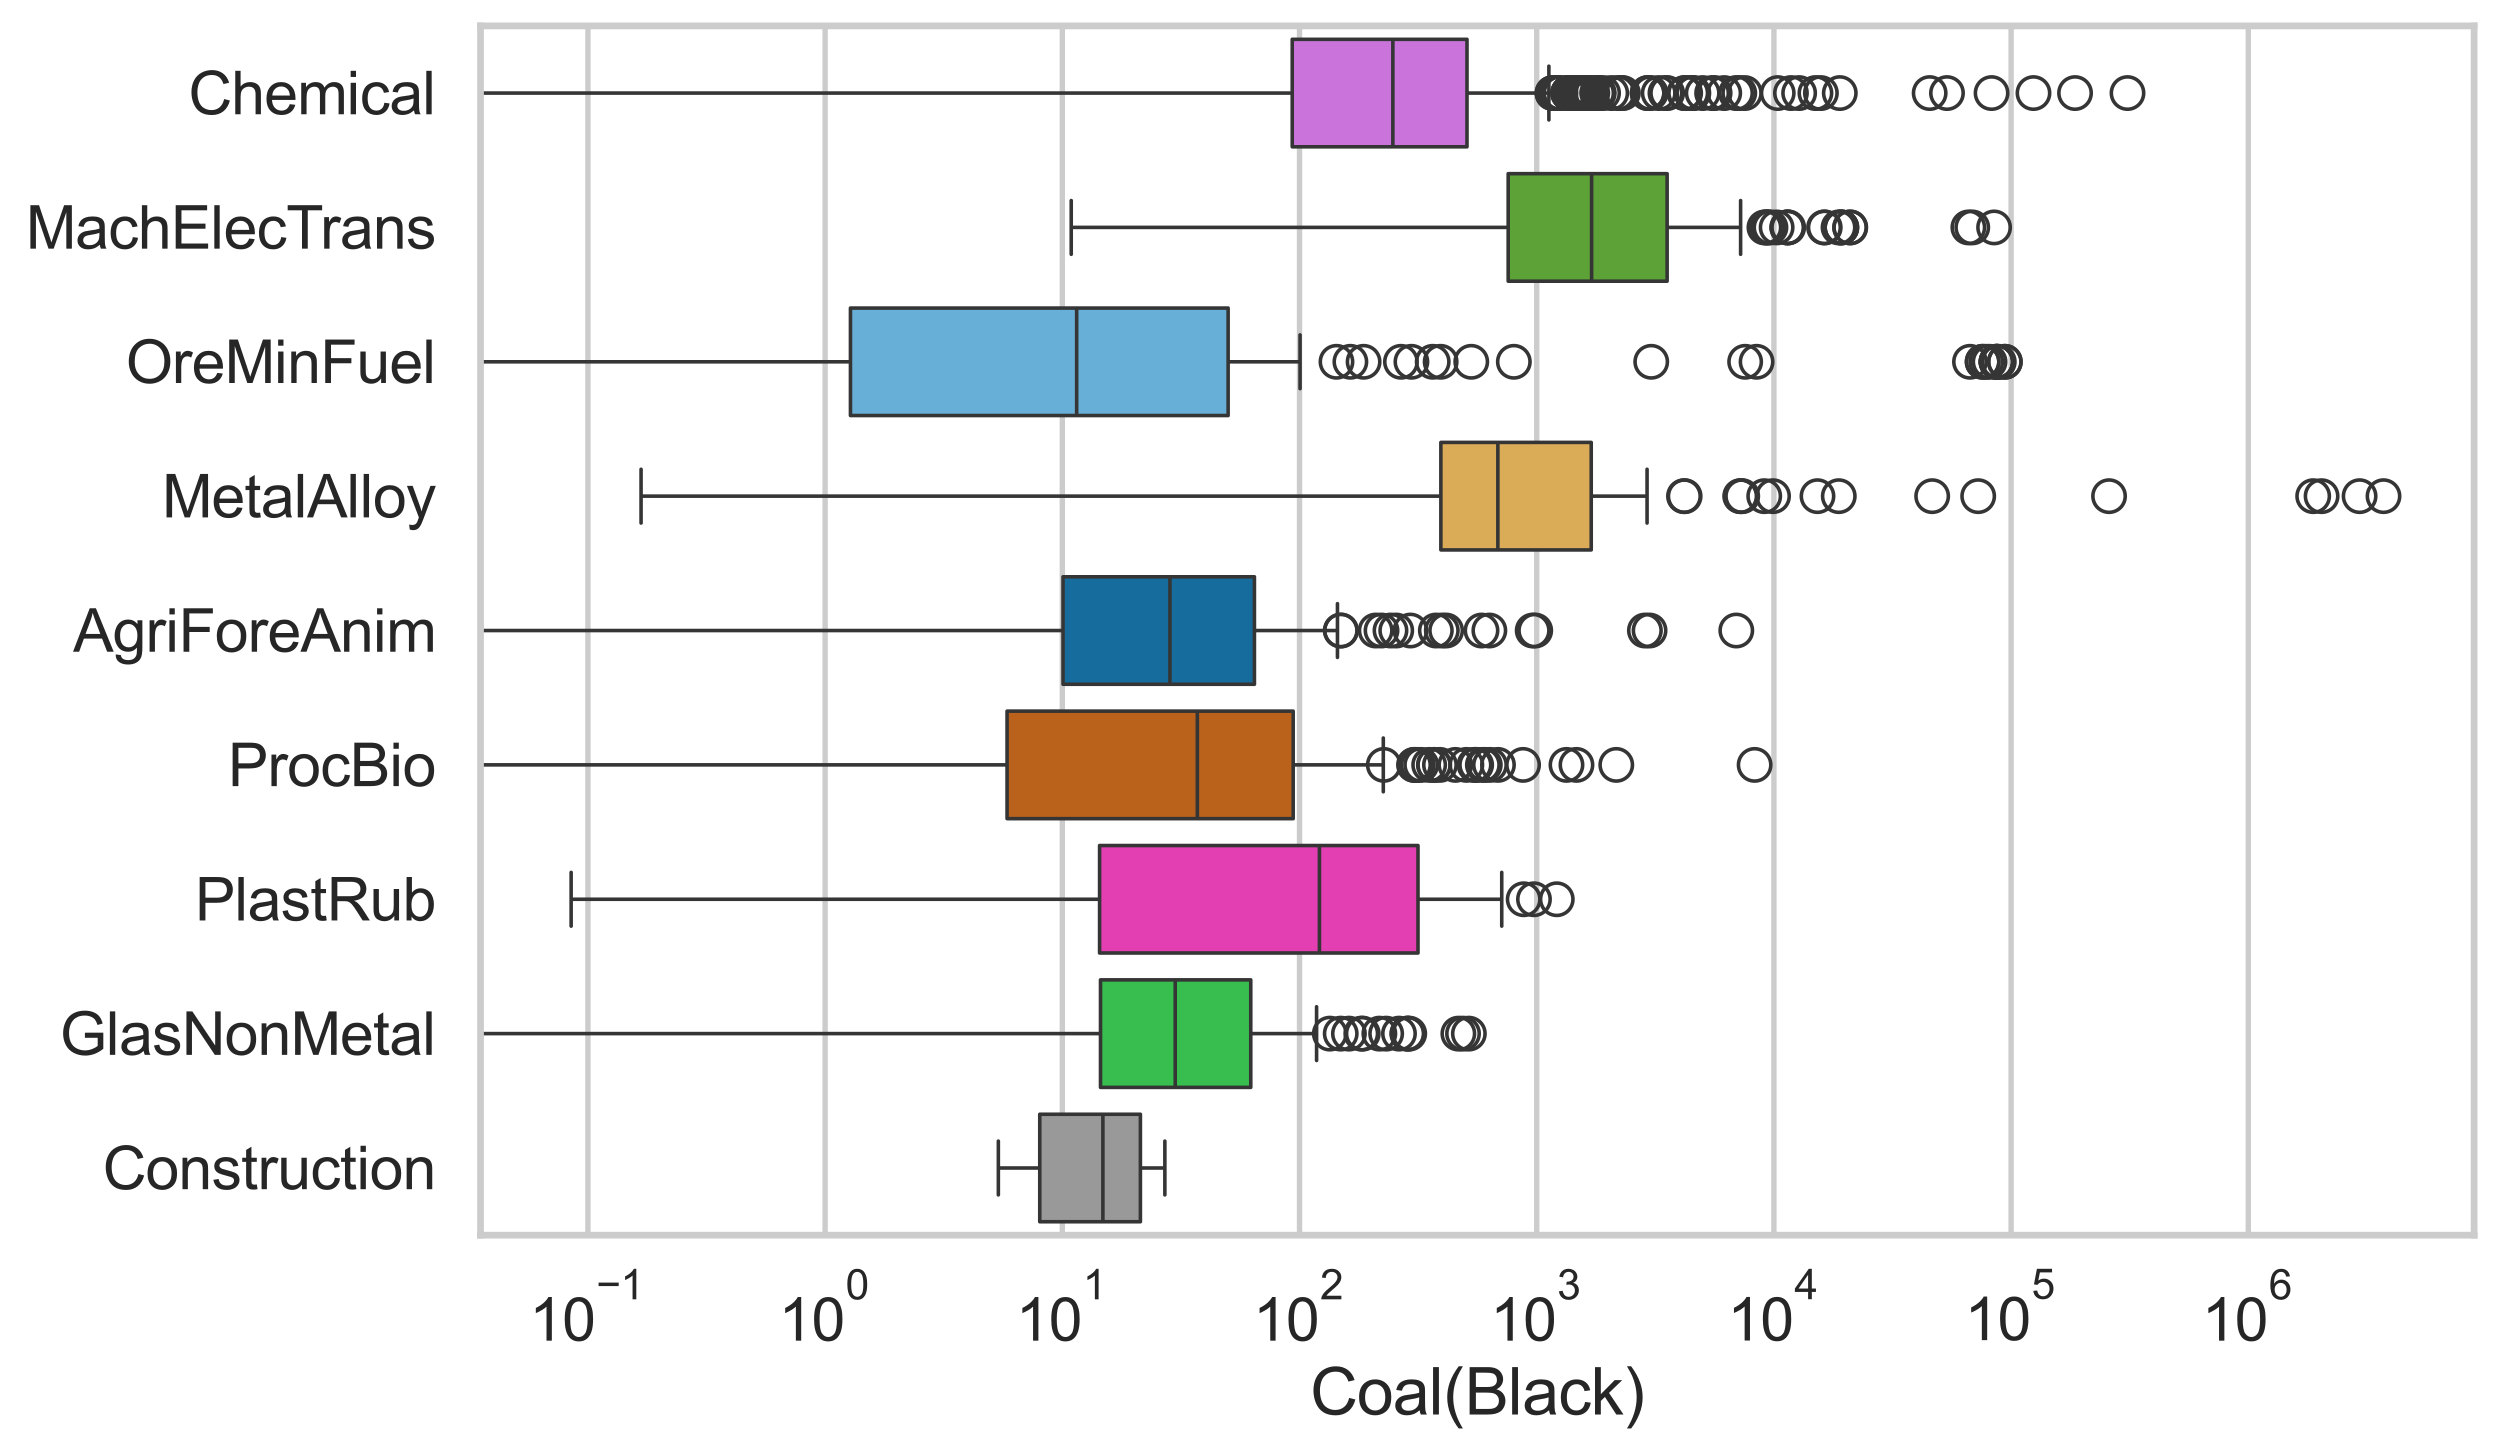 <?xml version="1.0" encoding="utf-8" standalone="no"?>
<!DOCTYPE svg PUBLIC "-//W3C//DTD SVG 1.1//EN"
  "http://www.w3.org/Graphics/SVG/1.1/DTD/svg11.dtd">
<svg xmlns:xlink="http://www.w3.org/1999/xlink" width="695.577pt" height="404.551pt" viewBox="0 0 695.577 404.551" xmlns="http://www.w3.org/2000/svg" version="1.1">
 <defs>
  <style type="text/css">*{stroke-linejoin: round; stroke-linecap: butt}</style>
 </defs>
 <g id="figure_1">
  <g id="patch_1">
   <path d="M 0 404.551 
L 695.577 404.551 
L 695.577 0 
L 0 0 
z
" style="fill: #ffffff"/>
  </g>
  <g id="axes_1">
   <g id="patch_2">
    <path d="M 133.697 343.665 
L 688.377 343.665 
L 688.377 7.2 
L 133.697 7.2 
z
" style="fill: #ffffff"/>
   </g>
   <g id="matplotlib.axis_1">
    <g id="xtick_1">
     <g id="line2d_1">
      <path d="M 163.581 343.665 
L 163.581 7.2 
" clip-path="url(#p804a1755b0)" style="fill: none; stroke: #cccccc; stroke-width: 1.5; stroke-linecap: round"/>
     </g>
     <g id="text_1">
      <!-- $\mathdefault{10^{-1}}$ -->
      <g style="fill: #262626" transform="translate(147.246 373.18) scale(0.165 -0.165)">
       <defs>
        <path id="ArialMT-31" d="M 2384 0 
L 1822 0 
L 1822 3584 
Q 1619 3391 1289 3197 
Q 959 3003 697 2906 
L 697 3450 
Q 1169 3672 1522 3987 
Q 1875 4303 2022 4600 
L 2384 4600 
L 2384 0 
z
" transform="scale(0.016)"/>
        <path id="ArialMT-30" d="M 266 2259 
Q 266 3072 433 3567 
Q 600 4063 929 4331 
Q 1259 4600 1759 4600 
Q 2128 4600 2406 4451 
Q 2684 4303 2865 4023 
Q 3047 3744 3150 3342 
Q 3253 2941 3253 2259 
Q 3253 1453 3087 958 
Q 2922 463 2592 192 
Q 2263 -78 1759 -78 
Q 1097 -78 719 397 
Q 266 969 266 2259 
z
M 844 2259 
Q 844 1131 1108 757 
Q 1372 384 1759 384 
Q 2147 384 2411 759 
Q 2675 1134 2675 2259 
Q 2675 3391 2411 3762 
Q 2147 4134 1753 4134 
Q 1366 4134 1134 3806 
Q 844 3388 844 2259 
z
" transform="scale(0.016)"/>
        <path id="ArialMT-2212" d="M 3381 1997 
L 356 1997 
L 356 2522 
L 3381 2522 
L 3381 1997 
z
" transform="scale(0.016)"/>
       </defs>
       <use xlink:href="#ArialMT-31" transform="translate(0 0.994)"/>
       <use xlink:href="#ArialMT-30" transform="translate(55.615 0.994)"/>
       <use xlink:href="#ArialMT-2212" transform="translate(112.973 70.688) scale(0.7)"/>
       <use xlink:href="#ArialMT-31" transform="translate(153.852 70.688) scale(0.7)"/>
      </g>
     </g>
    </g>
    <g id="xtick_2">
     <g id="line2d_2">
      <path d="M 229.576 343.665 
L 229.576 7.2 
" clip-path="url(#p804a1755b0)" style="fill: none; stroke: #cccccc; stroke-width: 1.5; stroke-linecap: round"/>
     </g>
     <g id="text_2">
      <!-- $\mathdefault{10^{0}}$ -->
      <g style="fill: #262626" transform="translate(216.624 373.18) scale(0.165 -0.165)">
       <use xlink:href="#ArialMT-31" transform="translate(0 0.994)"/>
       <use xlink:href="#ArialMT-30" transform="translate(55.615 0.994)"/>
       <use xlink:href="#ArialMT-30" transform="translate(112.973 70.688) scale(0.7)"/>
      </g>
     </g>
    </g>
    <g id="xtick_3">
     <g id="line2d_3">
      <path d="M 295.571 343.665 
L 295.571 7.2 
" clip-path="url(#p804a1755b0)" style="fill: none; stroke: #cccccc; stroke-width: 1.5; stroke-linecap: round"/>
     </g>
     <g id="text_3">
      <!-- $\mathdefault{10^{1}}$ -->
      <g style="fill: #262626" transform="translate(282.619 373.18) scale(0.165 -0.165)">
       <use xlink:href="#ArialMT-31" transform="translate(0 0.994)"/>
       <use xlink:href="#ArialMT-30" transform="translate(55.615 0.994)"/>
       <use xlink:href="#ArialMT-31" transform="translate(112.973 70.688) scale(0.7)"/>
      </g>
     </g>
    </g>
    <g id="xtick_4">
     <g id="line2d_4">
      <path d="M 361.566 343.665 
L 361.566 7.2 
" clip-path="url(#p804a1755b0)" style="fill: none; stroke: #cccccc; stroke-width: 1.5; stroke-linecap: round"/>
     </g>
     <g id="text_4">
      <!-- $\mathdefault{10^{2}}$ -->
      <g style="fill: #262626" transform="translate(348.614 373.18) scale(0.165 -0.165)">
       <defs>
        <path id="ArialMT-32" d="M 3222 541 
L 3222 0 
L 194 0 
Q 188 203 259 391 
Q 375 700 629 1000 
Q 884 1300 1366 1694 
Q 2113 2306 2375 2664 
Q 2638 3022 2638 3341 
Q 2638 3675 2398 3904 
Q 2159 4134 1775 4134 
Q 1369 4134 1125 3890 
Q 881 3647 878 3216 
L 300 3275 
Q 359 3922 746 4261 
Q 1134 4600 1788 4600 
Q 2447 4600 2831 4234 
Q 3216 3869 3216 3328 
Q 3216 3053 3103 2787 
Q 2991 2522 2730 2228 
Q 2469 1934 1863 1422 
Q 1356 997 1212 845 
Q 1069 694 975 541 
L 3222 541 
z
" transform="scale(0.016)"/>
       </defs>
       <use xlink:href="#ArialMT-31" transform="translate(0 0.994)"/>
       <use xlink:href="#ArialMT-30" transform="translate(55.615 0.994)"/>
       <use xlink:href="#ArialMT-32" transform="translate(112.973 70.688) scale(0.7)"/>
      </g>
     </g>
    </g>
    <g id="xtick_5">
     <g id="line2d_5">
      <path d="M 427.561 343.665 
L 427.561 7.2 
" clip-path="url(#p804a1755b0)" style="fill: none; stroke: #cccccc; stroke-width: 1.5; stroke-linecap: round"/>
     </g>
     <g id="text_5">
      <!-- $\mathdefault{10^{3}}$ -->
      <g style="fill: #262626" transform="translate(414.609 373.18) scale(0.165 -0.165)">
       <defs>
        <path id="ArialMT-33" d="M 269 1209 
L 831 1284 
Q 928 806 1161 595 
Q 1394 384 1728 384 
Q 2125 384 2398 659 
Q 2672 934 2672 1341 
Q 2672 1728 2419 1979 
Q 2166 2231 1775 2231 
Q 1616 2231 1378 2169 
L 1441 2663 
Q 1497 2656 1531 2656 
Q 1891 2656 2178 2843 
Q 2466 3031 2466 3422 
Q 2466 3731 2256 3934 
Q 2047 4138 1716 4138 
Q 1388 4138 1169 3931 
Q 950 3725 888 3313 
L 325 3413 
Q 428 3978 793 4289 
Q 1159 4600 1703 4600 
Q 2078 4600 2393 4439 
Q 2709 4278 2876 4000 
Q 3044 3722 3044 3409 
Q 3044 3113 2884 2869 
Q 2725 2625 2413 2481 
Q 2819 2388 3044 2092 
Q 3269 1797 3269 1353 
Q 3269 753 2831 336 
Q 2394 -81 1725 -81 
Q 1122 -81 723 278 
Q 325 638 269 1209 
z
" transform="scale(0.016)"/>
       </defs>
       <use xlink:href="#ArialMT-31" transform="translate(0 0.994)"/>
       <use xlink:href="#ArialMT-30" transform="translate(55.615 0.994)"/>
       <use xlink:href="#ArialMT-33" transform="translate(112.973 70.688) scale(0.7)"/>
      </g>
     </g>
    </g>
    <g id="xtick_6">
     <g id="line2d_6">
      <path d="M 493.556 343.665 
L 493.556 7.2 
" clip-path="url(#p804a1755b0)" style="fill: none; stroke: #cccccc; stroke-width: 1.5; stroke-linecap: round"/>
     </g>
     <g id="text_6">
      <!-- $\mathdefault{10^{4}}$ -->
      <g style="fill: #262626" transform="translate(480.603 373.015) scale(0.165 -0.165)">
       <defs>
        <path id="ArialMT-34" d="M 2069 0 
L 2069 1097 
L 81 1097 
L 81 1613 
L 2172 4581 
L 2631 4581 
L 2631 1613 
L 3250 1613 
L 3250 1097 
L 2631 1097 
L 2631 0 
L 2069 0 
z
M 2069 1613 
L 2069 3678 
L 634 1613 
L 2069 1613 
z
" transform="scale(0.016)"/>
       </defs>
       <use xlink:href="#ArialMT-31" transform="translate(0 0.202)"/>
       <use xlink:href="#ArialMT-30" transform="translate(55.615 0.202)"/>
       <use xlink:href="#ArialMT-34" transform="translate(112.973 69.895) scale(0.7)"/>
      </g>
     </g>
    </g>
    <g id="xtick_7">
     <g id="line2d_7">
      <path d="M 559.551 343.665 
L 559.551 7.2 
" clip-path="url(#p804a1755b0)" style="fill: none; stroke: #cccccc; stroke-width: 1.5; stroke-linecap: round"/>
     </g>
     <g id="text_7">
      <!-- $\mathdefault{10^{5}}$ -->
      <g style="fill: #262626" transform="translate(546.598 373.015) scale(0.165 -0.165)">
       <defs>
        <path id="ArialMT-35" d="M 266 1200 
L 856 1250 
Q 922 819 1161 601 
Q 1400 384 1738 384 
Q 2144 384 2425 690 
Q 2706 997 2706 1503 
Q 2706 1984 2436 2262 
Q 2166 2541 1728 2541 
Q 1456 2541 1237 2417 
Q 1019 2294 894 2097 
L 366 2166 
L 809 4519 
L 3088 4519 
L 3088 3981 
L 1259 3981 
L 1013 2750 
Q 1425 3038 1878 3038 
Q 2478 3038 2890 2622 
Q 3303 2206 3303 1553 
Q 3303 931 2941 478 
Q 2500 -78 1738 -78 
Q 1113 -78 717 272 
Q 322 622 266 1200 
z
" transform="scale(0.016)"/>
       </defs>
       <use xlink:href="#ArialMT-31" transform="translate(0 0.88)"/>
       <use xlink:href="#ArialMT-30" transform="translate(55.615 0.88)"/>
       <use xlink:href="#ArialMT-35" transform="translate(112.973 70.573) scale(0.7)"/>
      </g>
     </g>
    </g>
    <g id="xtick_8">
     <g id="line2d_8">
      <path d="M 625.546 343.665 
L 625.546 7.2 
" clip-path="url(#p804a1755b0)" style="fill: none; stroke: #cccccc; stroke-width: 1.5; stroke-linecap: round"/>
     </g>
     <g id="text_8">
      <!-- $\mathdefault{10^{6}}$ -->
      <g style="fill: #262626" transform="translate(612.593 373.18) scale(0.165 -0.165)">
       <defs>
        <path id="ArialMT-36" d="M 3184 3459 
L 2625 3416 
Q 2550 3747 2413 3897 
Q 2184 4138 1850 4138 
Q 1581 4138 1378 3988 
Q 1113 3794 959 3422 
Q 806 3050 800 2363 
Q 1003 2672 1297 2822 
Q 1591 2972 1913 2972 
Q 2475 2972 2870 2558 
Q 3266 2144 3266 1488 
Q 3266 1056 3080 686 
Q 2894 316 2569 119 
Q 2244 -78 1831 -78 
Q 1128 -78 684 439 
Q 241 956 241 2144 
Q 241 3472 731 4075 
Q 1159 4600 1884 4600 
Q 2425 4600 2770 4297 
Q 3116 3994 3184 3459 
z
M 888 1484 
Q 888 1194 1011 928 
Q 1134 663 1356 523 
Q 1578 384 1822 384 
Q 2178 384 2434 671 
Q 2691 959 2691 1453 
Q 2691 1928 2437 2201 
Q 2184 2475 1800 2475 
Q 1419 2475 1153 2201 
Q 888 1928 888 1484 
z
" transform="scale(0.016)"/>
       </defs>
       <use xlink:href="#ArialMT-31" transform="translate(0 0.994)"/>
       <use xlink:href="#ArialMT-30" transform="translate(55.615 0.994)"/>
       <use xlink:href="#ArialMT-36" transform="translate(112.973 70.688) scale(0.7)"/>
      </g>
     </g>
    </g>
    <g id="xtick_9"/>
    <g id="xtick_10"/>
    <g id="xtick_11"/>
    <g id="xtick_12"/>
    <g id="xtick_13"/>
    <g id="xtick_14"/>
    <g id="xtick_15"/>
    <g id="xtick_16"/>
    <g id="xtick_17"/>
    <g id="xtick_18"/>
    <g id="xtick_19"/>
    <g id="xtick_20"/>
    <g id="xtick_21"/>
    <g id="xtick_22"/>
    <g id="xtick_23"/>
    <g id="xtick_24"/>
    <g id="xtick_25"/>
    <g id="xtick_26"/>
    <g id="xtick_27"/>
    <g id="xtick_28"/>
    <g id="xtick_29"/>
    <g id="xtick_30"/>
    <g id="xtick_31"/>
    <g id="xtick_32"/>
    <g id="xtick_33"/>
    <g id="xtick_34"/>
    <g id="xtick_35"/>
    <g id="xtick_36"/>
    <g id="xtick_37"/>
    <g id="xtick_38"/>
    <g id="xtick_39"/>
    <g id="xtick_40"/>
    <g id="xtick_41"/>
    <g id="xtick_42"/>
    <g id="xtick_43"/>
    <g id="xtick_44"/>
    <g id="xtick_45"/>
    <g id="xtick_46"/>
    <g id="xtick_47"/>
    <g id="xtick_48"/>
    <g id="xtick_49"/>
    <g id="xtick_50"/>
    <g id="xtick_51"/>
    <g id="xtick_52"/>
    <g id="xtick_53"/>
    <g id="xtick_54"/>
    <g id="xtick_55"/>
    <g id="xtick_56"/>
    <g id="xtick_57"/>
    <g id="xtick_58"/>
    <g id="xtick_59"/>
    <g id="xtick_60"/>
    <g id="xtick_61"/>
    <g id="xtick_62"/>
    <g id="xtick_63"/>
    <g id="xtick_64"/>
    <g id="xtick_65"/>
    <g id="xtick_66"/>
    <g id="xtick_67"/>
    <g id="xtick_68"/>
    <g id="xtick_69"/>
    <g id="xtick_70"/>
    <g id="xtick_71"/>
    <g id="xtick_72"/>
    <g id="xtick_73"/>
    <g id="xtick_74"/>
    <g id="xtick_75"/>
    <g id="xtick_76"/>
    <g id="xtick_77"/>
    <g id="text_9">
     <!-- Coal(Black) -->
     <g style="fill: #262626" transform="translate(364.527 393.563) scale(0.18 -0.18)">
      <defs>
       <path id="ArialMT-43" d="M 3763 1606 
L 4369 1453 
Q 4178 706 3683 314 
Q 3188 -78 2472 -78 
Q 1731 -78 1267 223 
Q 803 525 561 1097 
Q 319 1669 319 2325 
Q 319 3041 592 3573 
Q 866 4106 1370 4382 
Q 1875 4659 2481 4659 
Q 3169 4659 3637 4309 
Q 4106 3959 4291 3325 
L 3694 3184 
Q 3534 3684 3231 3912 
Q 2928 4141 2469 4141 
Q 1941 4141 1586 3887 
Q 1231 3634 1087 3207 
Q 944 2781 944 2328 
Q 944 1744 1114 1308 
Q 1284 872 1643 656 
Q 2003 441 2422 441 
Q 2931 441 3284 734 
Q 3638 1028 3763 1606 
z
" transform="scale(0.016)"/>
       <path id="ArialMT-6f" d="M 213 1659 
Q 213 2581 725 3025 
Q 1153 3394 1769 3394 
Q 2453 3394 2887 2945 
Q 3322 2497 3322 1706 
Q 3322 1066 3130 698 
Q 2938 331 2570 128 
Q 2203 -75 1769 -75 
Q 1072 -75 642 372 
Q 213 819 213 1659 
z
M 791 1659 
Q 791 1022 1069 705 
Q 1347 388 1769 388 
Q 2188 388 2466 706 
Q 2744 1025 2744 1678 
Q 2744 2294 2464 2611 
Q 2184 2928 1769 2928 
Q 1347 2928 1069 2612 
Q 791 2297 791 1659 
z
" transform="scale(0.016)"/>
       <path id="ArialMT-61" d="M 2588 409 
Q 2275 144 1986 34 
Q 1697 -75 1366 -75 
Q 819 -75 525 192 
Q 231 459 231 875 
Q 231 1119 342 1320 
Q 453 1522 633 1644 
Q 813 1766 1038 1828 
Q 1203 1872 1538 1913 
Q 2219 1994 2541 2106 
Q 2544 2222 2544 2253 
Q 2544 2597 2384 2738 
Q 2169 2928 1744 2928 
Q 1347 2928 1158 2789 
Q 969 2650 878 2297 
L 328 2372 
Q 403 2725 575 2942 
Q 747 3159 1072 3276 
Q 1397 3394 1825 3394 
Q 2250 3394 2515 3294 
Q 2781 3194 2906 3042 
Q 3031 2891 3081 2659 
Q 3109 2516 3109 2141 
L 3109 1391 
Q 3109 606 3145 398 
Q 3181 191 3288 0 
L 2700 0 
Q 2613 175 2588 409 
z
M 2541 1666 
Q 2234 1541 1622 1453 
Q 1275 1403 1131 1340 
Q 988 1278 909 1158 
Q 831 1038 831 891 
Q 831 666 1001 516 
Q 1172 366 1500 366 
Q 1825 366 2078 508 
Q 2331 650 2450 897 
Q 2541 1088 2541 1459 
L 2541 1666 
z
" transform="scale(0.016)"/>
       <path id="ArialMT-6c" d="M 409 0 
L 409 4581 
L 972 4581 
L 972 0 
L 409 0 
z
" transform="scale(0.016)"/>
       <path id="ArialMT-28" d="M 1497 -1347 
Q 1031 -759 709 28 
Q 388 816 388 1659 
Q 388 2403 628 3084 
Q 909 3875 1497 4659 
L 1900 4659 
Q 1522 4009 1400 3731 
Q 1209 3300 1100 2831 
Q 966 2247 966 1656 
Q 966 153 1900 -1347 
L 1497 -1347 
z
" transform="scale(0.016)"/>
       <path id="ArialMT-42" d="M 469 0 
L 469 4581 
L 2188 4581 
Q 2713 4581 3030 4442 
Q 3347 4303 3526 4014 
Q 3706 3725 3706 3409 
Q 3706 3116 3547 2856 
Q 3388 2597 3066 2438 
Q 3481 2316 3704 2022 
Q 3928 1728 3928 1328 
Q 3928 1006 3792 729 
Q 3656 453 3456 303 
Q 3256 153 2954 76 
Q 2653 0 2216 0 
L 469 0 
z
M 1075 2656 
L 2066 2656 
Q 2469 2656 2644 2709 
Q 2875 2778 2992 2937 
Q 3109 3097 3109 3338 
Q 3109 3566 3000 3739 
Q 2891 3913 2687 3977 
Q 2484 4041 1991 4041 
L 1075 4041 
L 1075 2656 
z
M 1075 541 
L 2216 541 
Q 2509 541 2628 563 
Q 2838 600 2978 687 
Q 3119 775 3209 942 
Q 3300 1109 3300 1328 
Q 3300 1584 3169 1773 
Q 3038 1963 2805 2039 
Q 2572 2116 2134 2116 
L 1075 2116 
L 1075 541 
z
" transform="scale(0.016)"/>
       <path id="ArialMT-63" d="M 2588 1216 
L 3141 1144 
Q 3050 572 2676 248 
Q 2303 -75 1759 -75 
Q 1078 -75 664 370 
Q 250 816 250 1647 
Q 250 2184 428 2587 
Q 606 2991 970 3192 
Q 1334 3394 1763 3394 
Q 2303 3394 2647 3120 
Q 2991 2847 3088 2344 
L 2541 2259 
Q 2463 2594 2264 2762 
Q 2066 2931 1784 2931 
Q 1359 2931 1093 2626 
Q 828 2322 828 1663 
Q 828 994 1084 691 
Q 1341 388 1753 388 
Q 2084 388 2306 591 
Q 2528 794 2588 1216 
z
" transform="scale(0.016)"/>
       <path id="ArialMT-6b" d="M 425 0 
L 425 4581 
L 988 4581 
L 988 1969 
L 2319 3319 
L 3047 3319 
L 1778 2088 
L 3175 0 
L 2481 0 
L 1384 1697 
L 988 1316 
L 988 0 
L 425 0 
z
" transform="scale(0.016)"/>
       <path id="ArialMT-29" d="M 791 -1347 
L 388 -1347 
Q 1322 153 1322 1656 
Q 1322 2244 1188 2822 
Q 1081 3291 891 3722 
Q 769 4003 388 4659 
L 791 4659 
Q 1378 3875 1659 3084 
Q 1900 2403 1900 1659 
Q 1900 816 1576 28 
Q 1253 -759 791 -1347 
z
" transform="scale(0.016)"/>
      </defs>
      <use xlink:href="#ArialMT-43"/>
      <use xlink:href="#ArialMT-6f" transform="translate(72.217 0)"/>
      <use xlink:href="#ArialMT-61" transform="translate(127.832 0)"/>
      <use xlink:href="#ArialMT-6c" transform="translate(183.447 0)"/>
      <use xlink:href="#ArialMT-28" transform="translate(205.664 0)"/>
      <use xlink:href="#ArialMT-42" transform="translate(238.965 0)"/>
      <use xlink:href="#ArialMT-6c" transform="translate(305.664 0)"/>
      <use xlink:href="#ArialMT-61" transform="translate(327.881 0)"/>
      <use xlink:href="#ArialMT-63" transform="translate(383.496 0)"/>
      <use xlink:href="#ArialMT-6b" transform="translate(433.496 0)"/>
      <use xlink:href="#ArialMT-29" transform="translate(483.496 0)"/>
     </g>
    </g>
   </g>
   <g id="matplotlib.axis_2">
    <g id="ytick_1">
     <g id="text_10">
      <!-- Chemical -->
      <g style="fill: #262626" transform="translate(52.428 31.798) scale(0.165 -0.165)">
       <defs>
        <path id="ArialMT-68" d="M 422 0 
L 422 4581 
L 984 4581 
L 984 2938 
Q 1378 3394 1978 3394 
Q 2347 3394 2619 3248 
Q 2891 3103 3008 2847 
Q 3125 2591 3125 2103 
L 3125 0 
L 2563 0 
L 2563 2103 
Q 2563 2525 2380 2717 
Q 2197 2909 1863 2909 
Q 1613 2909 1392 2779 
Q 1172 2650 1078 2428 
Q 984 2206 984 1816 
L 984 0 
L 422 0 
z
" transform="scale(0.016)"/>
        <path id="ArialMT-65" d="M 2694 1069 
L 3275 997 
Q 3138 488 2766 206 
Q 2394 -75 1816 -75 
Q 1088 -75 661 373 
Q 234 822 234 1631 
Q 234 2469 665 2931 
Q 1097 3394 1784 3394 
Q 2450 3394 2872 2941 
Q 3294 2488 3294 1666 
Q 3294 1616 3291 1516 
L 816 1516 
Q 847 969 1125 678 
Q 1403 388 1819 388 
Q 2128 388 2347 550 
Q 2566 713 2694 1069 
z
M 847 1978 
L 2700 1978 
Q 2663 2397 2488 2606 
Q 2219 2931 1791 2931 
Q 1403 2931 1139 2672 
Q 875 2413 847 1978 
z
" transform="scale(0.016)"/>
        <path id="ArialMT-6d" d="M 422 0 
L 422 3319 
L 925 3319 
L 925 2853 
Q 1081 3097 1340 3245 
Q 1600 3394 1931 3394 
Q 2300 3394 2536 3241 
Q 2772 3088 2869 2813 
Q 3263 3394 3894 3394 
Q 4388 3394 4653 3120 
Q 4919 2847 4919 2278 
L 4919 0 
L 4359 0 
L 4359 2091 
Q 4359 2428 4304 2576 
Q 4250 2725 4106 2815 
Q 3963 2906 3769 2906 
Q 3419 2906 3187 2673 
Q 2956 2441 2956 1928 
L 2956 0 
L 2394 0 
L 2394 2156 
Q 2394 2531 2256 2718 
Q 2119 2906 1806 2906 
Q 1569 2906 1367 2781 
Q 1166 2656 1075 2415 
Q 984 2175 984 1722 
L 984 0 
L 422 0 
z
" transform="scale(0.016)"/>
        <path id="ArialMT-69" d="M 425 3934 
L 425 4581 
L 988 4581 
L 988 3934 
L 425 3934 
z
M 425 0 
L 425 3319 
L 988 3319 
L 988 0 
L 425 0 
z
" transform="scale(0.016)"/>
       </defs>
       <use xlink:href="#ArialMT-43"/>
       <use xlink:href="#ArialMT-68" transform="translate(72.217 0)"/>
       <use xlink:href="#ArialMT-65" transform="translate(127.832 0)"/>
       <use xlink:href="#ArialMT-6d" transform="translate(183.447 0)"/>
       <use xlink:href="#ArialMT-69" transform="translate(266.748 0)"/>
       <use xlink:href="#ArialMT-63" transform="translate(288.965 0)"/>
       <use xlink:href="#ArialMT-61" transform="translate(338.965 0)"/>
       <use xlink:href="#ArialMT-6c" transform="translate(394.58 0)"/>
      </g>
     </g>
    </g>
    <g id="ytick_2">
     <g id="text_11">
      <!-- MachElecTrans -->
      <g style="fill: #262626" transform="translate(7.2 69.183) scale(0.165 -0.165)">
       <defs>
        <path id="ArialMT-4d" d="M 475 0 
L 475 4581 
L 1388 4581 
L 2472 1338 
Q 2622 884 2691 659 
Q 2769 909 2934 1394 
L 4031 4581 
L 4847 4581 
L 4847 0 
L 4263 0 
L 4263 3834 
L 2931 0 
L 2384 0 
L 1059 3900 
L 1059 0 
L 475 0 
z
" transform="scale(0.016)"/>
        <path id="ArialMT-45" d="M 506 0 
L 506 4581 
L 3819 4581 
L 3819 4041 
L 1113 4041 
L 1113 2638 
L 3647 2638 
L 3647 2100 
L 1113 2100 
L 1113 541 
L 3925 541 
L 3925 0 
L 506 0 
z
" transform="scale(0.016)"/>
        <path id="ArialMT-54" d="M 1659 0 
L 1659 4041 
L 150 4041 
L 150 4581 
L 3781 4581 
L 3781 4041 
L 2266 4041 
L 2266 0 
L 1659 0 
z
" transform="scale(0.016)"/>
        <path id="ArialMT-72" d="M 416 0 
L 416 3319 
L 922 3319 
L 922 2816 
Q 1116 3169 1280 3281 
Q 1444 3394 1641 3394 
Q 1925 3394 2219 3213 
L 2025 2691 
Q 1819 2813 1613 2813 
Q 1428 2813 1281 2702 
Q 1134 2591 1072 2394 
Q 978 2094 978 1738 
L 978 0 
L 416 0 
z
" transform="scale(0.016)"/>
        <path id="ArialMT-6e" d="M 422 0 
L 422 3319 
L 928 3319 
L 928 2847 
Q 1294 3394 1984 3394 
Q 2284 3394 2536 3286 
Q 2788 3178 2913 3003 
Q 3038 2828 3088 2588 
Q 3119 2431 3119 2041 
L 3119 0 
L 2556 0 
L 2556 2019 
Q 2556 2363 2490 2533 
Q 2425 2703 2258 2804 
Q 2091 2906 1866 2906 
Q 1506 2906 1245 2678 
Q 984 2450 984 1813 
L 984 0 
L 422 0 
z
" transform="scale(0.016)"/>
        <path id="ArialMT-73" d="M 197 991 
L 753 1078 
Q 800 744 1014 566 
Q 1228 388 1613 388 
Q 2000 388 2187 545 
Q 2375 703 2375 916 
Q 2375 1106 2209 1216 
Q 2094 1291 1634 1406 
Q 1016 1563 777 1677 
Q 538 1791 414 1992 
Q 291 2194 291 2438 
Q 291 2659 392 2848 
Q 494 3038 669 3163 
Q 800 3259 1026 3326 
Q 1253 3394 1513 3394 
Q 1903 3394 2198 3281 
Q 2494 3169 2634 2976 
Q 2775 2784 2828 2463 
L 2278 2388 
Q 2241 2644 2061 2787 
Q 1881 2931 1553 2931 
Q 1166 2931 1000 2803 
Q 834 2675 834 2503 
Q 834 2394 903 2306 
Q 972 2216 1119 2156 
Q 1203 2125 1616 2013 
Q 2213 1853 2448 1751 
Q 2684 1650 2818 1456 
Q 2953 1263 2953 975 
Q 2953 694 2789 445 
Q 2625 197 2315 61 
Q 2006 -75 1616 -75 
Q 969 -75 630 194 
Q 291 463 197 991 
z
" transform="scale(0.016)"/>
       </defs>
       <use xlink:href="#ArialMT-4d"/>
       <use xlink:href="#ArialMT-61" transform="translate(83.301 0)"/>
       <use xlink:href="#ArialMT-63" transform="translate(138.916 0)"/>
       <use xlink:href="#ArialMT-68" transform="translate(188.916 0)"/>
       <use xlink:href="#ArialMT-45" transform="translate(244.531 0)"/>
       <use xlink:href="#ArialMT-6c" transform="translate(311.23 0)"/>
       <use xlink:href="#ArialMT-65" transform="translate(333.447 0)"/>
       <use xlink:href="#ArialMT-63" transform="translate(389.062 0)"/>
       <use xlink:href="#ArialMT-54" transform="translate(439.062 0)"/>
       <use xlink:href="#ArialMT-72" transform="translate(496.396 0)"/>
       <use xlink:href="#ArialMT-61" transform="translate(529.697 0)"/>
       <use xlink:href="#ArialMT-6e" transform="translate(585.312 0)"/>
       <use xlink:href="#ArialMT-73" transform="translate(640.928 0)"/>
      </g>
     </g>
    </g>
    <g id="ytick_3">
     <g id="text_12">
      <!-- OreMinFuel -->
      <g style="fill: #262626" transform="translate(35.013 106.568) scale(0.165 -0.165)">
       <defs>
        <path id="ArialMT-4f" d="M 309 2231 
Q 309 3372 921 4017 
Q 1534 4663 2503 4663 
Q 3138 4663 3647 4359 
Q 4156 4056 4423 3514 
Q 4691 2972 4691 2284 
Q 4691 1588 4409 1038 
Q 4128 488 3612 205 
Q 3097 -78 2500 -78 
Q 1853 -78 1343 234 
Q 834 547 571 1087 
Q 309 1628 309 2231 
z
M 934 2222 
Q 934 1394 1379 917 
Q 1825 441 2497 441 
Q 3181 441 3623 922 
Q 4066 1403 4066 2288 
Q 4066 2847 3877 3264 
Q 3688 3681 3323 3911 
Q 2959 4141 2506 4141 
Q 1863 4141 1398 3698 
Q 934 3256 934 2222 
z
" transform="scale(0.016)"/>
        <path id="ArialMT-46" d="M 525 0 
L 525 4581 
L 3616 4581 
L 3616 4041 
L 1131 4041 
L 1131 2622 
L 3281 2622 
L 3281 2081 
L 1131 2081 
L 1131 0 
L 525 0 
z
" transform="scale(0.016)"/>
        <path id="ArialMT-75" d="M 2597 0 
L 2597 488 
Q 2209 -75 1544 -75 
Q 1250 -75 995 37 
Q 741 150 617 320 
Q 494 491 444 738 
Q 409 903 409 1263 
L 409 3319 
L 972 3319 
L 972 1478 
Q 972 1038 1006 884 
Q 1059 663 1231 536 
Q 1403 409 1656 409 
Q 1909 409 2131 539 
Q 2353 669 2445 892 
Q 2538 1116 2538 1541 
L 2538 3319 
L 3100 3319 
L 3100 0 
L 2597 0 
z
" transform="scale(0.016)"/>
       </defs>
       <use xlink:href="#ArialMT-4f"/>
       <use xlink:href="#ArialMT-72" transform="translate(77.783 0)"/>
       <use xlink:href="#ArialMT-65" transform="translate(111.084 0)"/>
       <use xlink:href="#ArialMT-4d" transform="translate(166.699 0)"/>
       <use xlink:href="#ArialMT-69" transform="translate(250 0)"/>
       <use xlink:href="#ArialMT-6e" transform="translate(272.217 0)"/>
       <use xlink:href="#ArialMT-46" transform="translate(327.832 0)"/>
       <use xlink:href="#ArialMT-75" transform="translate(388.916 0)"/>
       <use xlink:href="#ArialMT-65" transform="translate(444.531 0)"/>
       <use xlink:href="#ArialMT-6c" transform="translate(500.146 0)"/>
      </g>
     </g>
    </g>
    <g id="ytick_4">
     <g id="text_13">
      <!-- MetalAlloy -->
      <g style="fill: #262626" transform="translate(45.088 143.953) scale(0.165 -0.165)">
       <defs>
        <path id="ArialMT-74" d="M 1650 503 
L 1731 6 
Q 1494 -44 1306 -44 
Q 1000 -44 831 53 
Q 663 150 594 308 
Q 525 466 525 972 
L 525 2881 
L 113 2881 
L 113 3319 
L 525 3319 
L 525 4141 
L 1084 4478 
L 1084 3319 
L 1650 3319 
L 1650 2881 
L 1084 2881 
L 1084 941 
Q 1084 700 1114 631 
Q 1144 563 1211 522 
Q 1278 481 1403 481 
Q 1497 481 1650 503 
z
" transform="scale(0.016)"/>
        <path id="ArialMT-41" d="M -9 0 
L 1750 4581 
L 2403 4581 
L 4278 0 
L 3588 0 
L 3053 1388 
L 1138 1388 
L 634 0 
L -9 0 
z
M 1313 1881 
L 2866 1881 
L 2388 3150 
Q 2169 3728 2063 4100 
Q 1975 3659 1816 3225 
L 1313 1881 
z
" transform="scale(0.016)"/>
        <path id="ArialMT-79" d="M 397 -1278 
L 334 -750 
Q 519 -800 656 -800 
Q 844 -800 956 -737 
Q 1069 -675 1141 -563 
Q 1194 -478 1313 -144 
Q 1328 -97 1363 -6 
L 103 3319 
L 709 3319 
L 1400 1397 
Q 1534 1031 1641 628 
Q 1738 1016 1872 1384 
L 2581 3319 
L 3144 3319 
L 1881 -56 
Q 1678 -603 1566 -809 
Q 1416 -1088 1222 -1217 
Q 1028 -1347 759 -1347 
Q 597 -1347 397 -1278 
z
" transform="scale(0.016)"/>
       </defs>
       <use xlink:href="#ArialMT-4d"/>
       <use xlink:href="#ArialMT-65" transform="translate(83.301 0)"/>
       <use xlink:href="#ArialMT-74" transform="translate(138.916 0)"/>
       <use xlink:href="#ArialMT-61" transform="translate(166.699 0)"/>
       <use xlink:href="#ArialMT-6c" transform="translate(222.314 0)"/>
       <use xlink:href="#ArialMT-41" transform="translate(244.531 0)"/>
       <use xlink:href="#ArialMT-6c" transform="translate(311.23 0)"/>
       <use xlink:href="#ArialMT-6c" transform="translate(333.447 0)"/>
       <use xlink:href="#ArialMT-6f" transform="translate(355.664 0)"/>
       <use xlink:href="#ArialMT-79" transform="translate(411.279 0)"/>
      </g>
     </g>
    </g>
    <g id="ytick_5">
     <g id="text_14">
      <!-- AgriForeAnim -->
      <g style="fill: #262626" transform="translate(20.341 181.337) scale(0.165 -0.165)">
       <defs>
        <path id="ArialMT-67" d="M 319 -275 
L 866 -356 
Q 900 -609 1056 -725 
Q 1266 -881 1628 -881 
Q 2019 -881 2231 -725 
Q 2444 -569 2519 -288 
Q 2563 -116 2559 434 
Q 2191 0 1641 0 
Q 956 0 581 494 
Q 206 988 206 1678 
Q 206 2153 378 2554 
Q 550 2956 876 3175 
Q 1203 3394 1644 3394 
Q 2231 3394 2613 2919 
L 2613 3319 
L 3131 3319 
L 3131 450 
Q 3131 -325 2973 -648 
Q 2816 -972 2473 -1159 
Q 2131 -1347 1631 -1347 
Q 1038 -1347 672 -1080 
Q 306 -813 319 -275 
z
M 784 1719 
Q 784 1066 1043 766 
Q 1303 466 1694 466 
Q 2081 466 2343 764 
Q 2606 1063 2606 1700 
Q 2606 2309 2336 2618 
Q 2066 2928 1684 2928 
Q 1309 2928 1046 2623 
Q 784 2319 784 1719 
z
" transform="scale(0.016)"/>
       </defs>
       <use xlink:href="#ArialMT-41"/>
       <use xlink:href="#ArialMT-67" transform="translate(66.699 0)"/>
       <use xlink:href="#ArialMT-72" transform="translate(122.314 0)"/>
       <use xlink:href="#ArialMT-69" transform="translate(155.615 0)"/>
       <use xlink:href="#ArialMT-46" transform="translate(177.832 0)"/>
       <use xlink:href="#ArialMT-6f" transform="translate(238.916 0)"/>
       <use xlink:href="#ArialMT-72" transform="translate(294.531 0)"/>
       <use xlink:href="#ArialMT-65" transform="translate(327.832 0)"/>
       <use xlink:href="#ArialMT-41" transform="translate(383.447 0)"/>
       <use xlink:href="#ArialMT-6e" transform="translate(450.146 0)"/>
       <use xlink:href="#ArialMT-69" transform="translate(505.762 0)"/>
       <use xlink:href="#ArialMT-6d" transform="translate(527.979 0)"/>
      </g>
     </g>
    </g>
    <g id="ytick_6">
     <g id="text_15">
      <!-- ProcBio -->
      <g style="fill: #262626" transform="translate(63.424 218.722) scale(0.165 -0.165)">
       <defs>
        <path id="ArialMT-50" d="M 494 0 
L 494 4581 
L 2222 4581 
Q 2678 4581 2919 4538 
Q 3256 4481 3484 4323 
Q 3713 4166 3852 3881 
Q 3991 3597 3991 3256 
Q 3991 2672 3619 2267 
Q 3247 1863 2275 1863 
L 1100 1863 
L 1100 0 
L 494 0 
z
M 1100 2403 
L 2284 2403 
Q 2872 2403 3119 2622 
Q 3366 2841 3366 3238 
Q 3366 3525 3220 3729 
Q 3075 3934 2838 4000 
Q 2684 4041 2272 4041 
L 1100 4041 
L 1100 2403 
z
" transform="scale(0.016)"/>
       </defs>
       <use xlink:href="#ArialMT-50"/>
       <use xlink:href="#ArialMT-72" transform="translate(66.699 0)"/>
       <use xlink:href="#ArialMT-6f" transform="translate(100 0)"/>
       <use xlink:href="#ArialMT-63" transform="translate(155.615 0)"/>
       <use xlink:href="#ArialMT-42" transform="translate(205.615 0)"/>
       <use xlink:href="#ArialMT-69" transform="translate(272.314 0)"/>
       <use xlink:href="#ArialMT-6f" transform="translate(294.531 0)"/>
      </g>
     </g>
    </g>
    <g id="ytick_7">
     <g id="text_16">
      <!-- PlastRub -->
      <g style="fill: #262626" transform="translate(54.248 256.107) scale(0.165 -0.165)">
       <defs>
        <path id="ArialMT-52" d="M 503 0 
L 503 4581 
L 2534 4581 
Q 3147 4581 3465 4457 
Q 3784 4334 3975 4021 
Q 4166 3709 4166 3331 
Q 4166 2844 3850 2509 
Q 3534 2175 2875 2084 
Q 3116 1969 3241 1856 
Q 3506 1613 3744 1247 
L 4541 0 
L 3778 0 
L 3172 953 
Q 2906 1366 2734 1584 
Q 2563 1803 2427 1890 
Q 2291 1978 2150 2013 
Q 2047 2034 1813 2034 
L 1109 2034 
L 1109 0 
L 503 0 
z
M 1109 2559 
L 2413 2559 
Q 2828 2559 3062 2645 
Q 3297 2731 3419 2920 
Q 3541 3109 3541 3331 
Q 3541 3656 3305 3865 
Q 3069 4075 2559 4075 
L 1109 4075 
L 1109 2559 
z
" transform="scale(0.016)"/>
        <path id="ArialMT-62" d="M 941 0 
L 419 0 
L 419 4581 
L 981 4581 
L 981 2947 
Q 1338 3394 1891 3394 
Q 2197 3394 2470 3270 
Q 2744 3147 2920 2923 
Q 3097 2700 3197 2384 
Q 3297 2069 3297 1709 
Q 3297 856 2875 390 
Q 2453 -75 1863 -75 
Q 1275 -75 941 416 
L 941 0 
z
M 934 1684 
Q 934 1088 1097 822 
Q 1363 388 1816 388 
Q 2184 388 2453 708 
Q 2722 1028 2722 1663 
Q 2722 2313 2464 2622 
Q 2206 2931 1841 2931 
Q 1472 2931 1203 2611 
Q 934 2291 934 1684 
z
" transform="scale(0.016)"/>
       </defs>
       <use xlink:href="#ArialMT-50"/>
       <use xlink:href="#ArialMT-6c" transform="translate(66.699 0)"/>
       <use xlink:href="#ArialMT-61" transform="translate(88.916 0)"/>
       <use xlink:href="#ArialMT-73" transform="translate(144.531 0)"/>
       <use xlink:href="#ArialMT-74" transform="translate(194.531 0)"/>
       <use xlink:href="#ArialMT-52" transform="translate(222.314 0)"/>
       <use xlink:href="#ArialMT-75" transform="translate(294.531 0)"/>
       <use xlink:href="#ArialMT-62" transform="translate(350.146 0)"/>
      </g>
     </g>
    </g>
    <g id="ytick_8">
     <g id="text_17">
      <!-- GlasNonMetal -->
      <g style="fill: #262626" transform="translate(16.659 293.492) scale(0.165 -0.165)">
       <defs>
        <path id="ArialMT-47" d="M 2638 1797 
L 2638 2334 
L 4578 2338 
L 4578 638 
Q 4131 281 3656 101 
Q 3181 -78 2681 -78 
Q 2006 -78 1454 211 
Q 903 500 622 1047 
Q 341 1594 341 2269 
Q 341 2938 620 3517 
Q 900 4097 1425 4378 
Q 1950 4659 2634 4659 
Q 3131 4659 3532 4498 
Q 3934 4338 4162 4050 
Q 4391 3763 4509 3300 
L 3963 3150 
Q 3859 3500 3706 3700 
Q 3553 3900 3268 4020 
Q 2984 4141 2638 4141 
Q 2222 4141 1919 4014 
Q 1616 3888 1430 3681 
Q 1244 3475 1141 3228 
Q 966 2803 966 2306 
Q 966 1694 1177 1281 
Q 1388 869 1791 669 
Q 2194 469 2647 469 
Q 3041 469 3416 620 
Q 3791 772 3984 944 
L 3984 1797 
L 2638 1797 
z
" transform="scale(0.016)"/>
        <path id="ArialMT-4e" d="M 488 0 
L 488 4581 
L 1109 4581 
L 3516 984 
L 3516 4581 
L 4097 4581 
L 4097 0 
L 3475 0 
L 1069 3600 
L 1069 0 
L 488 0 
z
" transform="scale(0.016)"/>
       </defs>
       <use xlink:href="#ArialMT-47"/>
       <use xlink:href="#ArialMT-6c" transform="translate(77.783 0)"/>
       <use xlink:href="#ArialMT-61" transform="translate(100 0)"/>
       <use xlink:href="#ArialMT-73" transform="translate(155.615 0)"/>
       <use xlink:href="#ArialMT-4e" transform="translate(205.615 0)"/>
       <use xlink:href="#ArialMT-6f" transform="translate(277.832 0)"/>
       <use xlink:href="#ArialMT-6e" transform="translate(333.447 0)"/>
       <use xlink:href="#ArialMT-4d" transform="translate(389.062 0)"/>
       <use xlink:href="#ArialMT-65" transform="translate(472.363 0)"/>
       <use xlink:href="#ArialMT-74" transform="translate(527.979 0)"/>
       <use xlink:href="#ArialMT-61" transform="translate(555.762 0)"/>
       <use xlink:href="#ArialMT-6c" transform="translate(611.377 0)"/>
      </g>
     </g>
    </g>
    <g id="ytick_9">
     <g id="text_18">
      <!-- Construction -->
      <g style="fill: #262626" transform="translate(28.575 330.877) scale(0.165 -0.165)">
       <use xlink:href="#ArialMT-43"/>
       <use xlink:href="#ArialMT-6f" transform="translate(72.217 0)"/>
       <use xlink:href="#ArialMT-6e" transform="translate(127.832 0)"/>
       <use xlink:href="#ArialMT-73" transform="translate(183.447 0)"/>
       <use xlink:href="#ArialMT-74" transform="translate(233.447 0)"/>
       <use xlink:href="#ArialMT-72" transform="translate(261.23 0)"/>
       <use xlink:href="#ArialMT-75" transform="translate(294.531 0)"/>
       <use xlink:href="#ArialMT-63" transform="translate(350.146 0)"/>
       <use xlink:href="#ArialMT-74" transform="translate(400.146 0)"/>
       <use xlink:href="#ArialMT-69" transform="translate(427.93 0)"/>
       <use xlink:href="#ArialMT-6f" transform="translate(450.146 0)"/>
       <use xlink:href="#ArialMT-6e" transform="translate(505.762 0)"/>
      </g>
     </g>
    </g>
   </g>
   <g id="patch_3">
    <path d="M 359.538 10.938 
L 359.538 40.846 
L 408.163 40.846 
L 408.163 10.938 
L 359.538 10.938 
z
" clip-path="url(#p804a1755b0)" style="fill: #ca74db; stroke: #353535; stroke-linejoin: miter"/>
   </g>
   <g id="line2d_9">
    <path d="M 359.538 25.892 
L -1 25.892 
" clip-path="url(#p804a1755b0)" style="fill: none; stroke: #353535"/>
   </g>
   <g id="line2d_10">
    <path d="M 408.163 25.892 
L 430.946 25.892 
" clip-path="url(#p804a1755b0)" style="fill: none; stroke: #353535"/>
   </g>
   <g id="line2d_11">
    <path clip-path="url(#p804a1755b0)" style="fill: none; stroke: #353535; stroke-linecap: round"/>
   </g>
   <g id="line2d_12">
    <path d="M 430.946 18.415 
L 430.946 33.369 
" clip-path="url(#p804a1755b0)" style="fill: none; stroke: #353535; stroke-linecap: round"/>
   </g>
   <g id="line2d_13">
    <defs>
     <path id="ma2ef172cd6" d="M 0 4.5 
C 1.193 4.5 2.338 4.026 3.182 3.182 
C 4.026 2.338 4.5 1.193 4.5 0 
C 4.5 -1.193 4.026 -2.338 3.182 -3.182 
C 2.338 -4.026 1.193 -4.5 0 -4.5 
C -1.193 -4.5 -2.338 -4.026 -3.182 -3.182 
C -4.026 -2.338 -4.5 -1.193 -4.5 0 
C -4.5 1.193 -4.026 2.338 -3.182 3.182 
C -2.338 4.026 -1.193 4.5 0 4.5 
z
" style="stroke: #353535"/>
    </defs>
    <g clip-path="url(#p804a1755b0)">
     <use xlink:href="#ma2ef172cd6" x="431.987" y="25.892" style="fill-opacity: 0; stroke: #353535"/>
     <use xlink:href="#ma2ef172cd6" x="436.475" y="25.892" style="fill-opacity: 0; stroke: #353535"/>
     <use xlink:href="#ma2ef172cd6" x="442.157" y="25.892" style="fill-opacity: 0; stroke: #353535"/>
     <use xlink:href="#ma2ef172cd6" x="494.617" y="25.892" style="fill-opacity: 0; stroke: #353535"/>
     <use xlink:href="#ma2ef172cd6" x="498.293" y="25.892" style="fill-opacity: 0; stroke: #353535"/>
     <use xlink:href="#ma2ef172cd6" x="479.732" y="25.892" style="fill-opacity: 0; stroke: #353535"/>
     <use xlink:href="#ma2ef172cd6" x="444.378" y="25.892" style="fill-opacity: 0; stroke: #353535"/>
     <use xlink:href="#ma2ef172cd6" x="438.552" y="25.892" style="fill-opacity: 0; stroke: #353535"/>
     <use xlink:href="#ma2ef172cd6" x="440.201" y="25.892" style="fill-opacity: 0; stroke: #353535"/>
     <use xlink:href="#ma2ef172cd6" x="451.534" y="25.892" style="fill-opacity: 0; stroke: #353535"/>
     <use xlink:href="#ma2ef172cd6" x="437.586" y="25.892" style="fill-opacity: 0; stroke: #353535"/>
     <use xlink:href="#ma2ef172cd6" x="471.144" y="25.892" style="fill-opacity: 0; stroke: #353535"/>
     <use xlink:href="#ma2ef172cd6" x="470.912" y="25.892" style="fill-opacity: 0; stroke: #353535"/>
     <use xlink:href="#ma2ef172cd6" x="438.987" y="25.892" style="fill-opacity: 0; stroke: #353535"/>
     <use xlink:href="#ma2ef172cd6" x="468.645" y="25.892" style="fill-opacity: 0; stroke: #353535"/>
     <use xlink:href="#ma2ef172cd6" x="591.94" y="25.892" style="fill-opacity: 0; stroke: #353535"/>
     <use xlink:href="#ma2ef172cd6" x="434.18" y="25.892" style="fill-opacity: 0; stroke: #353535"/>
     <use xlink:href="#ma2ef172cd6" x="511.885" y="25.892" style="fill-opacity: 0; stroke: #353535"/>
     <use xlink:href="#ma2ef172cd6" x="470.574" y="25.892" style="fill-opacity: 0; stroke: #353535"/>
     <use xlink:href="#ma2ef172cd6" x="440.829" y="25.892" style="fill-opacity: 0; stroke: #353535"/>
     <use xlink:href="#ma2ef172cd6" x="536.892" y="25.892" style="fill-opacity: 0; stroke: #353535"/>
     <use xlink:href="#ma2ef172cd6" x="438.763" y="25.892" style="fill-opacity: 0; stroke: #353535"/>
     <use xlink:href="#ma2ef172cd6" x="443.022" y="25.892" style="fill-opacity: 0; stroke: #353535"/>
     <use xlink:href="#ma2ef172cd6" x="437.107" y="25.892" style="fill-opacity: 0; stroke: #353535"/>
     <use xlink:href="#ma2ef172cd6" x="483.917" y="25.892" style="fill-opacity: 0; stroke: #353535"/>
     <use xlink:href="#ma2ef172cd6" x="473.734" y="25.892" style="fill-opacity: 0; stroke: #353535"/>
     <use xlink:href="#ma2ef172cd6" x="436.366" y="25.892" style="fill-opacity: 0; stroke: #353535"/>
     <use xlink:href="#ma2ef172cd6" x="476.371" y="25.892" style="fill-opacity: 0; stroke: #353535"/>
     <use xlink:href="#ma2ef172cd6" x="463.861" y="25.892" style="fill-opacity: 0; stroke: #353535"/>
     <use xlink:href="#ma2ef172cd6" x="446.023" y="25.892" style="fill-opacity: 0; stroke: #353535"/>
     <use xlink:href="#ma2ef172cd6" x="500.575" y="25.892" style="fill-opacity: 0; stroke: #353535"/>
     <use xlink:href="#ma2ef172cd6" x="432.491" y="25.892" style="fill-opacity: 0; stroke: #353535"/>
     <use xlink:href="#ma2ef172cd6" x="444.665" y="25.892" style="fill-opacity: 0; stroke: #353535"/>
     <use xlink:href="#ma2ef172cd6" x="439.974" y="25.892" style="fill-opacity: 0; stroke: #353535"/>
     <use xlink:href="#ma2ef172cd6" x="554.112" y="25.892" style="fill-opacity: 0; stroke: #353535"/>
     <use xlink:href="#ma2ef172cd6" x="458.453" y="25.892" style="fill-opacity: 0; stroke: #353535"/>
     <use xlink:href="#ma2ef172cd6" x="505.111" y="25.892" style="fill-opacity: 0; stroke: #353535"/>
     <use xlink:href="#ma2ef172cd6" x="436.335" y="25.892" style="fill-opacity: 0; stroke: #353535"/>
     <use xlink:href="#ma2ef172cd6" x="436.308" y="25.892" style="fill-opacity: 0; stroke: #353535"/>
     <use xlink:href="#ma2ef172cd6" x="441.642" y="25.892" style="fill-opacity: 0; stroke: #353535"/>
     <use xlink:href="#ma2ef172cd6" x="485.464" y="25.892" style="fill-opacity: 0; stroke: #353535"/>
     <use xlink:href="#ma2ef172cd6" x="438.045" y="25.892" style="fill-opacity: 0; stroke: #353535"/>
     <use xlink:href="#ma2ef172cd6" x="477.054" y="25.892" style="fill-opacity: 0; stroke: #353535"/>
     <use xlink:href="#ma2ef172cd6" x="458.419" y="25.892" style="fill-opacity: 0; stroke: #353535"/>
     <use xlink:href="#ma2ef172cd6" x="506.627" y="25.892" style="fill-opacity: 0; stroke: #353535"/>
     <use xlink:href="#ma2ef172cd6" x="432.627" y="25.892" style="fill-opacity: 0; stroke: #353535"/>
     <use xlink:href="#ma2ef172cd6" x="438.144" y="25.892" style="fill-opacity: 0; stroke: #353535"/>
     <use xlink:href="#ma2ef172cd6" x="450.093" y="25.892" style="fill-opacity: 0; stroke: #353535"/>
     <use xlink:href="#ma2ef172cd6" x="459.269" y="25.892" style="fill-opacity: 0; stroke: #353535"/>
     <use xlink:href="#ma2ef172cd6" x="432.86" y="25.892" style="fill-opacity: 0; stroke: #353535"/>
     <use xlink:href="#ma2ef172cd6" x="541.712" y="25.892" style="fill-opacity: 0; stroke: #353535"/>
     <use xlink:href="#ma2ef172cd6" x="577.342" y="25.892" style="fill-opacity: 0; stroke: #353535"/>
     <use xlink:href="#ma2ef172cd6" x="431.953" y="25.892" style="fill-opacity: 0; stroke: #353535"/>
     <use xlink:href="#ma2ef172cd6" x="438.339" y="25.892" style="fill-opacity: 0; stroke: #353535"/>
     <use xlink:href="#ma2ef172cd6" x="483.018" y="25.892" style="fill-opacity: 0; stroke: #353535"/>
     <use xlink:href="#ma2ef172cd6" x="433.819" y="25.892" style="fill-opacity: 0; stroke: #353535"/>
     <use xlink:href="#ma2ef172cd6" x="432.937" y="25.892" style="fill-opacity: 0; stroke: #353535"/>
     <use xlink:href="#ma2ef172cd6" x="444.821" y="25.892" style="fill-opacity: 0; stroke: #353535"/>
     <use xlink:href="#ma2ef172cd6" x="448.293" y="25.892" style="fill-opacity: 0; stroke: #353535"/>
     <use xlink:href="#ma2ef172cd6" x="461.503" y="25.892" style="fill-opacity: 0; stroke: #353535"/>
     <use xlink:href="#ma2ef172cd6" x="451.005" y="25.892" style="fill-opacity: 0; stroke: #353535"/>
     <use xlink:href="#ma2ef172cd6" x="439.17" y="25.892" style="fill-opacity: 0; stroke: #353535"/>
     <use xlink:href="#ma2ef172cd6" x="565.778" y="25.892" style="fill-opacity: 0; stroke: #353535"/>
     <use xlink:href="#ma2ef172cd6" x="463.386" y="25.892" style="fill-opacity: 0; stroke: #353535"/>
     <use xlink:href="#ma2ef172cd6" x="468.861" y="25.892" style="fill-opacity: 0; stroke: #353535"/>
    </g>
   </g>
   <g id="patch_4">
    <path d="M 419.624 48.323 
L 419.624 78.231 
L 463.847 78.231 
L 463.847 48.323 
L 419.624 48.323 
z
" clip-path="url(#p804a1755b0)" style="fill: #5ca236; stroke: #353535; stroke-linejoin: miter"/>
   </g>
   <g id="line2d_14">
    <path d="M 419.624 63.277 
L 298.048 63.277 
" clip-path="url(#p804a1755b0)" style="fill: none; stroke: #353535"/>
   </g>
   <g id="line2d_15">
    <path d="M 463.847 63.277 
L 484.292 63.277 
" clip-path="url(#p804a1755b0)" style="fill: none; stroke: #353535"/>
   </g>
   <g id="line2d_16">
    <path d="M 298.048 55.8 
L 298.048 70.754 
" clip-path="url(#p804a1755b0)" style="fill: none; stroke: #353535; stroke-linecap: round"/>
   </g>
   <g id="line2d_17">
    <path d="M 484.292 55.8 
L 484.292 70.754 
" clip-path="url(#p804a1755b0)" style="fill: none; stroke: #353535; stroke-linecap: round"/>
   </g>
   <g id="line2d_18">
    <g clip-path="url(#p804a1755b0)">
     <use xlink:href="#ma2ef172cd6" x="507.52" y="63.277" style="fill-opacity: 0; stroke: #353535"/>
     <use xlink:href="#ma2ef172cd6" x="497.528" y="63.277" style="fill-opacity: 0; stroke: #353535"/>
     <use xlink:href="#ma2ef172cd6" x="491.715" y="63.277" style="fill-opacity: 0; stroke: #353535"/>
     <use xlink:href="#ma2ef172cd6" x="511.539" y="63.277" style="fill-opacity: 0; stroke: #353535"/>
     <use xlink:href="#ma2ef172cd6" x="512.249" y="63.277" style="fill-opacity: 0; stroke: #353535"/>
     <use xlink:href="#ma2ef172cd6" x="494.313" y="63.277" style="fill-opacity: 0; stroke: #353535"/>
     <use xlink:href="#ma2ef172cd6" x="512.321" y="63.277" style="fill-opacity: 0; stroke: #353535"/>
     <use xlink:href="#ma2ef172cd6" x="514.799" y="63.277" style="fill-opacity: 0; stroke: #353535"/>
     <use xlink:href="#ma2ef172cd6" x="492.592" y="63.277" style="fill-opacity: 0; stroke: #353535"/>
     <use xlink:href="#ma2ef172cd6" x="514.737" y="63.277" style="fill-opacity: 0; stroke: #353535"/>
     <use xlink:href="#ma2ef172cd6" x="512.321" y="63.277" style="fill-opacity: 0; stroke: #353535"/>
     <use xlink:href="#ma2ef172cd6" x="548.741" y="63.277" style="fill-opacity: 0; stroke: #353535"/>
     <use xlink:href="#ma2ef172cd6" x="497.262" y="63.277" style="fill-opacity: 0; stroke: #353535"/>
     <use xlink:href="#ma2ef172cd6" x="554.82" y="63.277" style="fill-opacity: 0; stroke: #353535"/>
     <use xlink:href="#ma2ef172cd6" x="497.327" y="63.277" style="fill-opacity: 0; stroke: #353535"/>
     <use xlink:href="#ma2ef172cd6" x="491.25" y="63.277" style="fill-opacity: 0; stroke: #353535"/>
     <use xlink:href="#ma2ef172cd6" x="507.695" y="63.277" style="fill-opacity: 0; stroke: #353535"/>
     <use xlink:href="#ma2ef172cd6" x="491.928" y="63.277" style="fill-opacity: 0; stroke: #353535"/>
     <use xlink:href="#ma2ef172cd6" x="547.659" y="63.277" style="fill-opacity: 0; stroke: #353535"/>
     <use xlink:href="#ma2ef172cd6" x="490.923" y="63.277" style="fill-opacity: 0; stroke: #353535"/>
    </g>
   </g>
   <g id="patch_5">
    <path d="M 236.622 85.708 
L 236.622 115.616 
L 341.703 115.616 
L 341.703 85.708 
L 236.622 85.708 
z
" clip-path="url(#p804a1755b0)" style="fill: #68afd7; stroke: #353535; stroke-linejoin: miter"/>
   </g>
   <g id="line2d_19">
    <path d="M 236.622 100.662 
L -1 100.662 
" clip-path="url(#p804a1755b0)" style="fill: none; stroke: #353535"/>
   </g>
   <g id="line2d_20">
    <path d="M 341.703 100.662 
L 361.717 100.662 
" clip-path="url(#p804a1755b0)" style="fill: none; stroke: #353535"/>
   </g>
   <g id="line2d_21">
    <path clip-path="url(#p804a1755b0)" style="fill: none; stroke: #353535; stroke-linecap: round"/>
   </g>
   <g id="line2d_22">
    <path d="M 361.717 93.185 
L 361.717 108.139 
" clip-path="url(#p804a1755b0)" style="fill: none; stroke: #353535; stroke-linecap: round"/>
   </g>
   <g id="line2d_23">
    <g clip-path="url(#p804a1755b0)">
     <use xlink:href="#ma2ef172cd6" x="553.553" y="100.662" style="fill-opacity: 0; stroke: #353535"/>
     <use xlink:href="#ma2ef172cd6" x="375.721" y="100.662" style="fill-opacity: 0; stroke: #353535"/>
     <use xlink:href="#ma2ef172cd6" x="389.787" y="100.662" style="fill-opacity: 0; stroke: #353535"/>
     <use xlink:href="#ma2ef172cd6" x="551.635" y="100.662" style="fill-opacity: 0; stroke: #353535"/>
     <use xlink:href="#ma2ef172cd6" x="555.497" y="100.662" style="fill-opacity: 0; stroke: #353535"/>
     <use xlink:href="#ma2ef172cd6" x="551.624" y="100.662" style="fill-opacity: 0; stroke: #353535"/>
     <use xlink:href="#ma2ef172cd6" x="555.502" y="100.662" style="fill-opacity: 0; stroke: #353535"/>
     <use xlink:href="#ma2ef172cd6" x="555.465" y="100.662" style="fill-opacity: 0; stroke: #353535"/>
     <use xlink:href="#ma2ef172cd6" x="400.833" y="100.662" style="fill-opacity: 0; stroke: #353535"/>
     <use xlink:href="#ma2ef172cd6" x="371.85" y="100.662" style="fill-opacity: 0; stroke: #353535"/>
     <use xlink:href="#ma2ef172cd6" x="392.699" y="100.662" style="fill-opacity: 0; stroke: #353535"/>
     <use xlink:href="#ma2ef172cd6" x="548.112" y="100.662" style="fill-opacity: 0; stroke: #353535"/>
     <use xlink:href="#ma2ef172cd6" x="488.732" y="100.662" style="fill-opacity: 0; stroke: #353535"/>
     <use xlink:href="#ma2ef172cd6" x="552.646" y="100.662" style="fill-opacity: 0; stroke: #353535"/>
     <use xlink:href="#ma2ef172cd6" x="485.555" y="100.662" style="fill-opacity: 0; stroke: #353535"/>
     <use xlink:href="#ma2ef172cd6" x="409.351" y="100.662" style="fill-opacity: 0; stroke: #353535"/>
     <use xlink:href="#ma2ef172cd6" x="421.196" y="100.662" style="fill-opacity: 0; stroke: #353535"/>
     <use xlink:href="#ma2ef172cd6" x="398.623" y="100.662" style="fill-opacity: 0; stroke: #353535"/>
     <use xlink:href="#ma2ef172cd6" x="555.553" y="100.662" style="fill-opacity: 0; stroke: #353535"/>
     <use xlink:href="#ma2ef172cd6" x="556.119" y="100.662" style="fill-opacity: 0; stroke: #353535"/>
     <use xlink:href="#ma2ef172cd6" x="459.424" y="100.662" style="fill-opacity: 0; stroke: #353535"/>
     <use xlink:href="#ma2ef172cd6" x="557.805" y="100.662" style="fill-opacity: 0; stroke: #353535"/>
     <use xlink:href="#ma2ef172cd6" x="379.394" y="100.662" style="fill-opacity: 0; stroke: #353535"/>
     <use xlink:href="#ma2ef172cd6" x="557.811" y="100.662" style="fill-opacity: 0; stroke: #353535"/>
    </g>
   </g>
   <g id="patch_6">
    <path d="M 400.891 123.093 
L 400.891 153.001 
L 442.729 153.001 
L 442.729 123.093 
L 400.891 123.093 
z
" clip-path="url(#p804a1755b0)" style="fill: #daac58; stroke: #353535; stroke-linejoin: miter"/>
   </g>
   <g id="line2d_24">
    <path d="M 400.891 138.047 
L 178.364 138.047 
" clip-path="url(#p804a1755b0)" style="fill: none; stroke: #353535"/>
   </g>
   <g id="line2d_25">
    <path d="M 442.729 138.047 
L 458.265 138.047 
" clip-path="url(#p804a1755b0)" style="fill: none; stroke: #353535"/>
   </g>
   <g id="line2d_26">
    <path d="M 178.364 130.57 
L 178.364 145.524 
" clip-path="url(#p804a1755b0)" style="fill: none; stroke: #353535; stroke-linecap: round"/>
   </g>
   <g id="line2d_27">
    <path d="M 458.265 130.57 
L 458.265 145.524 
" clip-path="url(#p804a1755b0)" style="fill: none; stroke: #353535; stroke-linecap: round"/>
   </g>
   <g id="line2d_28">
    <g clip-path="url(#p804a1755b0)">
     <use xlink:href="#ma2ef172cd6" x="468.718" y="138.047" style="fill-opacity: 0; stroke: #353535"/>
     <use xlink:href="#ma2ef172cd6" x="537.588" y="138.047" style="fill-opacity: 0; stroke: #353535"/>
     <use xlink:href="#ma2ef172cd6" x="663.164" y="138.047" style="fill-opacity: 0; stroke: #353535"/>
     <use xlink:href="#ma2ef172cd6" x="505.683" y="138.047" style="fill-opacity: 0; stroke: #353535"/>
     <use xlink:href="#ma2ef172cd6" x="586.806" y="138.047" style="fill-opacity: 0; stroke: #353535"/>
     <use xlink:href="#ma2ef172cd6" x="656.514" y="138.047" style="fill-opacity: 0; stroke: #353535"/>
     <use xlink:href="#ma2ef172cd6" x="550.394" y="138.047" style="fill-opacity: 0; stroke: #353535"/>
     <use xlink:href="#ma2ef172cd6" x="484.187" y="138.047" style="fill-opacity: 0; stroke: #353535"/>
     <use xlink:href="#ma2ef172cd6" x="645.935" y="138.047" style="fill-opacity: 0; stroke: #353535"/>
     <use xlink:href="#ma2ef172cd6" x="468.542" y="138.047" style="fill-opacity: 0; stroke: #353535"/>
     <use xlink:href="#ma2ef172cd6" x="511.604" y="138.047" style="fill-opacity: 0; stroke: #353535"/>
     <use xlink:href="#ma2ef172cd6" x="484.336" y="138.047" style="fill-opacity: 0; stroke: #353535"/>
     <use xlink:href="#ma2ef172cd6" x="493.318" y="138.047" style="fill-opacity: 0; stroke: #353535"/>
     <use xlink:href="#ma2ef172cd6" x="490.864" y="138.047" style="fill-opacity: 0; stroke: #353535"/>
     <use xlink:href="#ma2ef172cd6" x="484.741" y="138.047" style="fill-opacity: 0; stroke: #353535"/>
     <use xlink:href="#ma2ef172cd6" x="643.598" y="138.047" style="fill-opacity: 0; stroke: #353535"/>
    </g>
   </g>
   <g id="patch_7">
    <path d="M 295.767 160.478 
L 295.767 190.386 
L 349.02 190.386 
L 349.02 160.478 
L 295.767 160.478 
z
" clip-path="url(#p804a1755b0)" style="fill: #166c9c; stroke: #353535; stroke-linejoin: miter"/>
   </g>
   <g id="line2d_29">
    <path d="M 295.767 175.432 
L -1 175.432 
" clip-path="url(#p804a1755b0)" style="fill: none; stroke: #353535"/>
   </g>
   <g id="line2d_30">
    <path d="M 349.02 175.432 
L 372.123 175.432 
" clip-path="url(#p804a1755b0)" style="fill: none; stroke: #353535"/>
   </g>
   <g id="line2d_31">
    <path clip-path="url(#p804a1755b0)" style="fill: none; stroke: #353535; stroke-linecap: round"/>
   </g>
   <g id="line2d_32">
    <path d="M 372.123 167.955 
L 372.123 182.909 
" clip-path="url(#p804a1755b0)" style="fill: none; stroke: #353535; stroke-linecap: round"/>
   </g>
   <g id="line2d_33">
    <g clip-path="url(#p804a1755b0)">
     <use xlink:href="#ma2ef172cd6" x="382.756" y="175.432" style="fill-opacity: 0; stroke: #353535"/>
     <use xlink:href="#ma2ef172cd6" x="373.04" y="175.432" style="fill-opacity: 0; stroke: #353535"/>
     <use xlink:href="#ma2ef172cd6" x="392.423" y="175.432" style="fill-opacity: 0; stroke: #353535"/>
     <use xlink:href="#ma2ef172cd6" x="412.2" y="175.432" style="fill-opacity: 0; stroke: #353535"/>
     <use xlink:href="#ma2ef172cd6" x="373.104" y="175.432" style="fill-opacity: 0; stroke: #353535"/>
     <use xlink:href="#ma2ef172cd6" x="457.664" y="175.432" style="fill-opacity: 0; stroke: #353535"/>
     <use xlink:href="#ma2ef172cd6" x="483.092" y="175.432" style="fill-opacity: 0; stroke: #353535"/>
     <use xlink:href="#ma2ef172cd6" x="399.497" y="175.432" style="fill-opacity: 0; stroke: #353535"/>
     <use xlink:href="#ma2ef172cd6" x="458.956" y="175.432" style="fill-opacity: 0; stroke: #353535"/>
     <use xlink:href="#ma2ef172cd6" x="401.155" y="175.432" style="fill-opacity: 0; stroke: #353535"/>
     <use xlink:href="#ma2ef172cd6" x="427.147" y="175.432" style="fill-opacity: 0; stroke: #353535"/>
     <use xlink:href="#ma2ef172cd6" x="414.386" y="175.432" style="fill-opacity: 0; stroke: #353535"/>
     <use xlink:href="#ma2ef172cd6" x="426.445" y="175.432" style="fill-opacity: 0; stroke: #353535"/>
     <use xlink:href="#ma2ef172cd6" x="386.878" y="175.432" style="fill-opacity: 0; stroke: #353535"/>
     <use xlink:href="#ma2ef172cd6" x="384.381" y="175.432" style="fill-opacity: 0; stroke: #353535"/>
     <use xlink:href="#ma2ef172cd6" x="402.359" y="175.432" style="fill-opacity: 0; stroke: #353535"/>
     <use xlink:href="#ma2ef172cd6" x="388.478" y="175.432" style="fill-opacity: 0; stroke: #353535"/>
    </g>
   </g>
   <g id="patch_8">
    <path d="M 280.196 197.863 
L 280.196 227.771 
L 359.806 227.771 
L 359.806 197.863 
L 280.196 197.863 
z
" clip-path="url(#p804a1755b0)" style="fill: #ba611b; stroke: #353535; stroke-linejoin: miter"/>
   </g>
   <g id="line2d_34">
    <path d="M 280.196 212.817 
L -1 212.817 
" clip-path="url(#p804a1755b0)" style="fill: none; stroke: #353535"/>
   </g>
   <g id="line2d_35">
    <path d="M 359.806 212.817 
L 384.875 212.817 
" clip-path="url(#p804a1755b0)" style="fill: none; stroke: #353535"/>
   </g>
   <g id="line2d_36">
    <path clip-path="url(#p804a1755b0)" style="fill: none; stroke: #353535; stroke-linecap: round"/>
   </g>
   <g id="line2d_37">
    <path d="M 384.875 205.34 
L 384.875 220.294 
" clip-path="url(#p804a1755b0)" style="fill: none; stroke: #353535; stroke-linecap: round"/>
   </g>
   <g id="line2d_38">
    <g clip-path="url(#p804a1755b0)">
     <use xlink:href="#ma2ef172cd6" x="395.423" y="212.817" style="fill-opacity: 0; stroke: #353535"/>
     <use xlink:href="#ma2ef172cd6" x="397.641" y="212.817" style="fill-opacity: 0; stroke: #353535"/>
     <use xlink:href="#ma2ef172cd6" x="393.599" y="212.817" style="fill-opacity: 0; stroke: #353535"/>
     <use xlink:href="#ma2ef172cd6" x="488.191" y="212.817" style="fill-opacity: 0; stroke: #353535"/>
     <use xlink:href="#ma2ef172cd6" x="410.516" y="212.817" style="fill-opacity: 0; stroke: #353535"/>
     <use xlink:href="#ma2ef172cd6" x="393.427" y="212.817" style="fill-opacity: 0; stroke: #353535"/>
     <use xlink:href="#ma2ef172cd6" x="423.762" y="212.817" style="fill-opacity: 0; stroke: #353535"/>
     <use xlink:href="#ma2ef172cd6" x="435.845" y="212.817" style="fill-opacity: 0; stroke: #353535"/>
     <use xlink:href="#ma2ef172cd6" x="413.117" y="212.817" style="fill-opacity: 0; stroke: #353535"/>
     <use xlink:href="#ma2ef172cd6" x="414.555" y="212.817" style="fill-opacity: 0; stroke: #353535"/>
     <use xlink:href="#ma2ef172cd6" x="407.99" y="212.817" style="fill-opacity: 0; stroke: #353535"/>
     <use xlink:href="#ma2ef172cd6" x="400.64" y="212.817" style="fill-opacity: 0; stroke: #353535"/>
     <use xlink:href="#ma2ef172cd6" x="410.259" y="212.817" style="fill-opacity: 0; stroke: #353535"/>
     <use xlink:href="#ma2ef172cd6" x="410.712" y="212.817" style="fill-opacity: 0; stroke: #353535"/>
     <use xlink:href="#ma2ef172cd6" x="438.622" y="212.817" style="fill-opacity: 0; stroke: #353535"/>
     <use xlink:href="#ma2ef172cd6" x="385.017" y="212.817" style="fill-opacity: 0; stroke: #353535"/>
     <use xlink:href="#ma2ef172cd6" x="394.469" y="212.817" style="fill-opacity: 0; stroke: #353535"/>
     <use xlink:href="#ma2ef172cd6" x="398.944" y="212.817" style="fill-opacity: 0; stroke: #353535"/>
     <use xlink:href="#ma2ef172cd6" x="416.78" y="212.817" style="fill-opacity: 0; stroke: #353535"/>
     <use xlink:href="#ma2ef172cd6" x="404.926" y="212.817" style="fill-opacity: 0; stroke: #353535"/>
     <use xlink:href="#ma2ef172cd6" x="393.925" y="212.817" style="fill-opacity: 0; stroke: #353535"/>
     <use xlink:href="#ma2ef172cd6" x="412.579" y="212.817" style="fill-opacity: 0; stroke: #353535"/>
     <use xlink:href="#ma2ef172cd6" x="399.059" y="212.817" style="fill-opacity: 0; stroke: #353535"/>
     <use xlink:href="#ma2ef172cd6" x="449.701" y="212.817" style="fill-opacity: 0; stroke: #353535"/>
    </g>
   </g>
   <g id="patch_9">
    <path d="M 305.937 235.248 
L 305.937 265.156 
L 394.53 265.156 
L 394.53 235.248 
L 305.937 235.248 
z
" clip-path="url(#p804a1755b0)" style="fill: #e33eb2; stroke: #353535; stroke-linejoin: miter"/>
   </g>
   <g id="line2d_39">
    <path d="M 305.937 250.202 
L 158.91 250.202 
" clip-path="url(#p804a1755b0)" style="fill: none; stroke: #353535"/>
   </g>
   <g id="line2d_40">
    <path d="M 394.53 250.202 
L 417.83 250.202 
" clip-path="url(#p804a1755b0)" style="fill: none; stroke: #353535"/>
   </g>
   <g id="line2d_41">
    <path d="M 158.91 242.725 
L 158.91 257.679 
" clip-path="url(#p804a1755b0)" style="fill: none; stroke: #353535; stroke-linecap: round"/>
   </g>
   <g id="line2d_42">
    <path d="M 417.83 242.725 
L 417.83 257.679 
" clip-path="url(#p804a1755b0)" style="fill: none; stroke: #353535; stroke-linecap: round"/>
   </g>
   <g id="line2d_43">
    <g clip-path="url(#p804a1755b0)">
     <use xlink:href="#ma2ef172cd6" x="426.799" y="250.202" style="fill-opacity: 0; stroke: #353535"/>
     <use xlink:href="#ma2ef172cd6" x="433.141" y="250.202" style="fill-opacity: 0; stroke: #353535"/>
     <use xlink:href="#ma2ef172cd6" x="423.934" y="250.202" style="fill-opacity: 0; stroke: #353535"/>
    </g>
   </g>
   <g id="patch_10">
    <path d="M 306.191 272.633 
L 306.191 302.541 
L 348.003 302.541 
L 348.003 272.633 
L 306.191 272.633 
z
" clip-path="url(#p804a1755b0)" style="fill: #38be4e; stroke: #353535; stroke-linejoin: miter"/>
   </g>
   <g id="line2d_44">
    <path d="M 306.191 287.587 
L -1 287.587 
" clip-path="url(#p804a1755b0)" style="fill: none; stroke: #353535"/>
   </g>
   <g id="line2d_45">
    <path d="M 348.003 287.587 
L 366.314 287.587 
" clip-path="url(#p804a1755b0)" style="fill: none; stroke: #353535"/>
   </g>
   <g id="line2d_46">
    <path clip-path="url(#p804a1755b0)" style="fill: none; stroke: #353535; stroke-linecap: round"/>
   </g>
   <g id="line2d_47">
    <path d="M 366.314 280.11 
L 366.314 295.064 
" clip-path="url(#p804a1755b0)" style="fill: none; stroke: #353535; stroke-linecap: round"/>
   </g>
   <g id="line2d_48">
    <g clip-path="url(#p804a1755b0)">
     <use xlink:href="#ma2ef172cd6" x="407.058" y="287.587" style="fill-opacity: 0; stroke: #353535"/>
     <use xlink:href="#ma2ef172cd6" x="391.638" y="287.587" style="fill-opacity: 0; stroke: #353535"/>
     <use xlink:href="#ma2ef172cd6" x="392.093" y="287.587" style="fill-opacity: 0; stroke: #353535"/>
     <use xlink:href="#ma2ef172cd6" x="389.241" y="287.587" style="fill-opacity: 0; stroke: #353535"/>
     <use xlink:href="#ma2ef172cd6" x="385.673" y="287.587" style="fill-opacity: 0; stroke: #353535"/>
     <use xlink:href="#ma2ef172cd6" x="369.998" y="287.587" style="fill-opacity: 0; stroke: #353535"/>
     <use xlink:href="#ma2ef172cd6" x="379.155" y="287.587" style="fill-opacity: 0; stroke: #353535"/>
     <use xlink:href="#ma2ef172cd6" x="375.311" y="287.587" style="fill-opacity: 0; stroke: #353535"/>
     <use xlink:href="#ma2ef172cd6" x="383.782" y="287.587" style="fill-opacity: 0; stroke: #353535"/>
     <use xlink:href="#ma2ef172cd6" x="405.761" y="287.587" style="fill-opacity: 0; stroke: #353535"/>
     <use xlink:href="#ma2ef172cd6" x="378.759" y="287.587" style="fill-opacity: 0; stroke: #353535"/>
     <use xlink:href="#ma2ef172cd6" x="408.684" y="287.587" style="fill-opacity: 0; stroke: #353535"/>
     <use xlink:href="#ma2ef172cd6" x="373.028" y="287.587" style="fill-opacity: 0; stroke: #353535"/>
     <use xlink:href="#ma2ef172cd6" x="391.559" y="287.587" style="fill-opacity: 0; stroke: #353535"/>
    </g>
   </g>
   <g id="patch_11">
    <path d="M 289.292 310.018 
L 289.292 339.926 
L 317.294 339.926 
L 317.294 310.018 
L 289.292 310.018 
z
" clip-path="url(#p804a1755b0)" style="fill: #999999; stroke: #353535; stroke-linejoin: miter"/>
   </g>
   <g id="line2d_49">
    <path d="M 289.292 324.972 
L 277.772 324.972 
" clip-path="url(#p804a1755b0)" style="fill: none; stroke: #353535"/>
   </g>
   <g id="line2d_50">
    <path d="M 317.294 324.972 
L 324.1 324.972 
" clip-path="url(#p804a1755b0)" style="fill: none; stroke: #353535"/>
   </g>
   <g id="line2d_51">
    <path d="M 277.772 317.495 
L 277.772 332.449 
" clip-path="url(#p804a1755b0)" style="fill: none; stroke: #353535; stroke-linecap: round"/>
   </g>
   <g id="line2d_52">
    <path d="M 324.1 317.495 
L 324.1 332.449 
" clip-path="url(#p804a1755b0)" style="fill: none; stroke: #353535; stroke-linecap: round"/>
   </g>
   <g id="line2d_53"/>
   <g id="line2d_54">
    <path d="M 387.538 10.938 
L 387.538 40.846 
" clip-path="url(#p804a1755b0)" style="fill: none; stroke: #353535"/>
   </g>
   <g id="line2d_55">
    <path d="M 442.836 48.323 
L 442.836 78.231 
" clip-path="url(#p804a1755b0)" style="fill: none; stroke: #353535"/>
   </g>
   <g id="line2d_56">
    <path d="M 299.562 85.708 
L 299.562 115.616 
" clip-path="url(#p804a1755b0)" style="fill: none; stroke: #353535"/>
   </g>
   <g id="line2d_57">
    <path d="M 416.751 123.093 
L 416.751 153.001 
" clip-path="url(#p804a1755b0)" style="fill: none; stroke: #353535"/>
   </g>
   <g id="line2d_58">
    <path d="M 325.513 160.478 
L 325.513 190.386 
" clip-path="url(#p804a1755b0)" style="fill: none; stroke: #353535"/>
   </g>
   <g id="line2d_59">
    <path d="M 333.139 197.863 
L 333.139 227.771 
" clip-path="url(#p804a1755b0)" style="fill: none; stroke: #353535"/>
   </g>
   <g id="line2d_60">
    <path d="M 367.102 235.248 
L 367.102 265.156 
" clip-path="url(#p804a1755b0)" style="fill: none; stroke: #353535"/>
   </g>
   <g id="line2d_61">
    <path d="M 326.984 272.633 
L 326.984 302.541 
" clip-path="url(#p804a1755b0)" style="fill: none; stroke: #353535"/>
   </g>
   <g id="line2d_62">
    <path d="M 306.856 310.018 
L 306.856 339.926 
" clip-path="url(#p804a1755b0)" style="fill: none; stroke: #353535"/>
   </g>
   <g id="patch_12">
    <path d="M 133.697 343.665 
L 133.697 7.2 
" style="fill: none; stroke: #cccccc; stroke-width: 1.875; stroke-linejoin: miter; stroke-linecap: square"/>
   </g>
   <g id="patch_13">
    <path d="M 688.377 343.665 
L 688.377 7.2 
" style="fill: none; stroke: #cccccc; stroke-width: 1.875; stroke-linejoin: miter; stroke-linecap: square"/>
   </g>
   <g id="patch_14">
    <path d="M 133.697 343.665 
L 688.377 343.665 
" style="fill: none; stroke: #cccccc; stroke-width: 1.875; stroke-linejoin: miter; stroke-linecap: square"/>
   </g>
   <g id="patch_15">
    <path d="M 133.697 7.2 
L 688.377 7.2 
" style="fill: none; stroke: #cccccc; stroke-width: 1.875; stroke-linejoin: miter; stroke-linecap: square"/>
   </g>
  </g>
 </g>
 <defs>
  <clipPath id="p804a1755b0">
   <rect x="133.697" y="7.2" width="554.68" height="336.465"/>
  </clipPath>
 </defs>
</svg>
